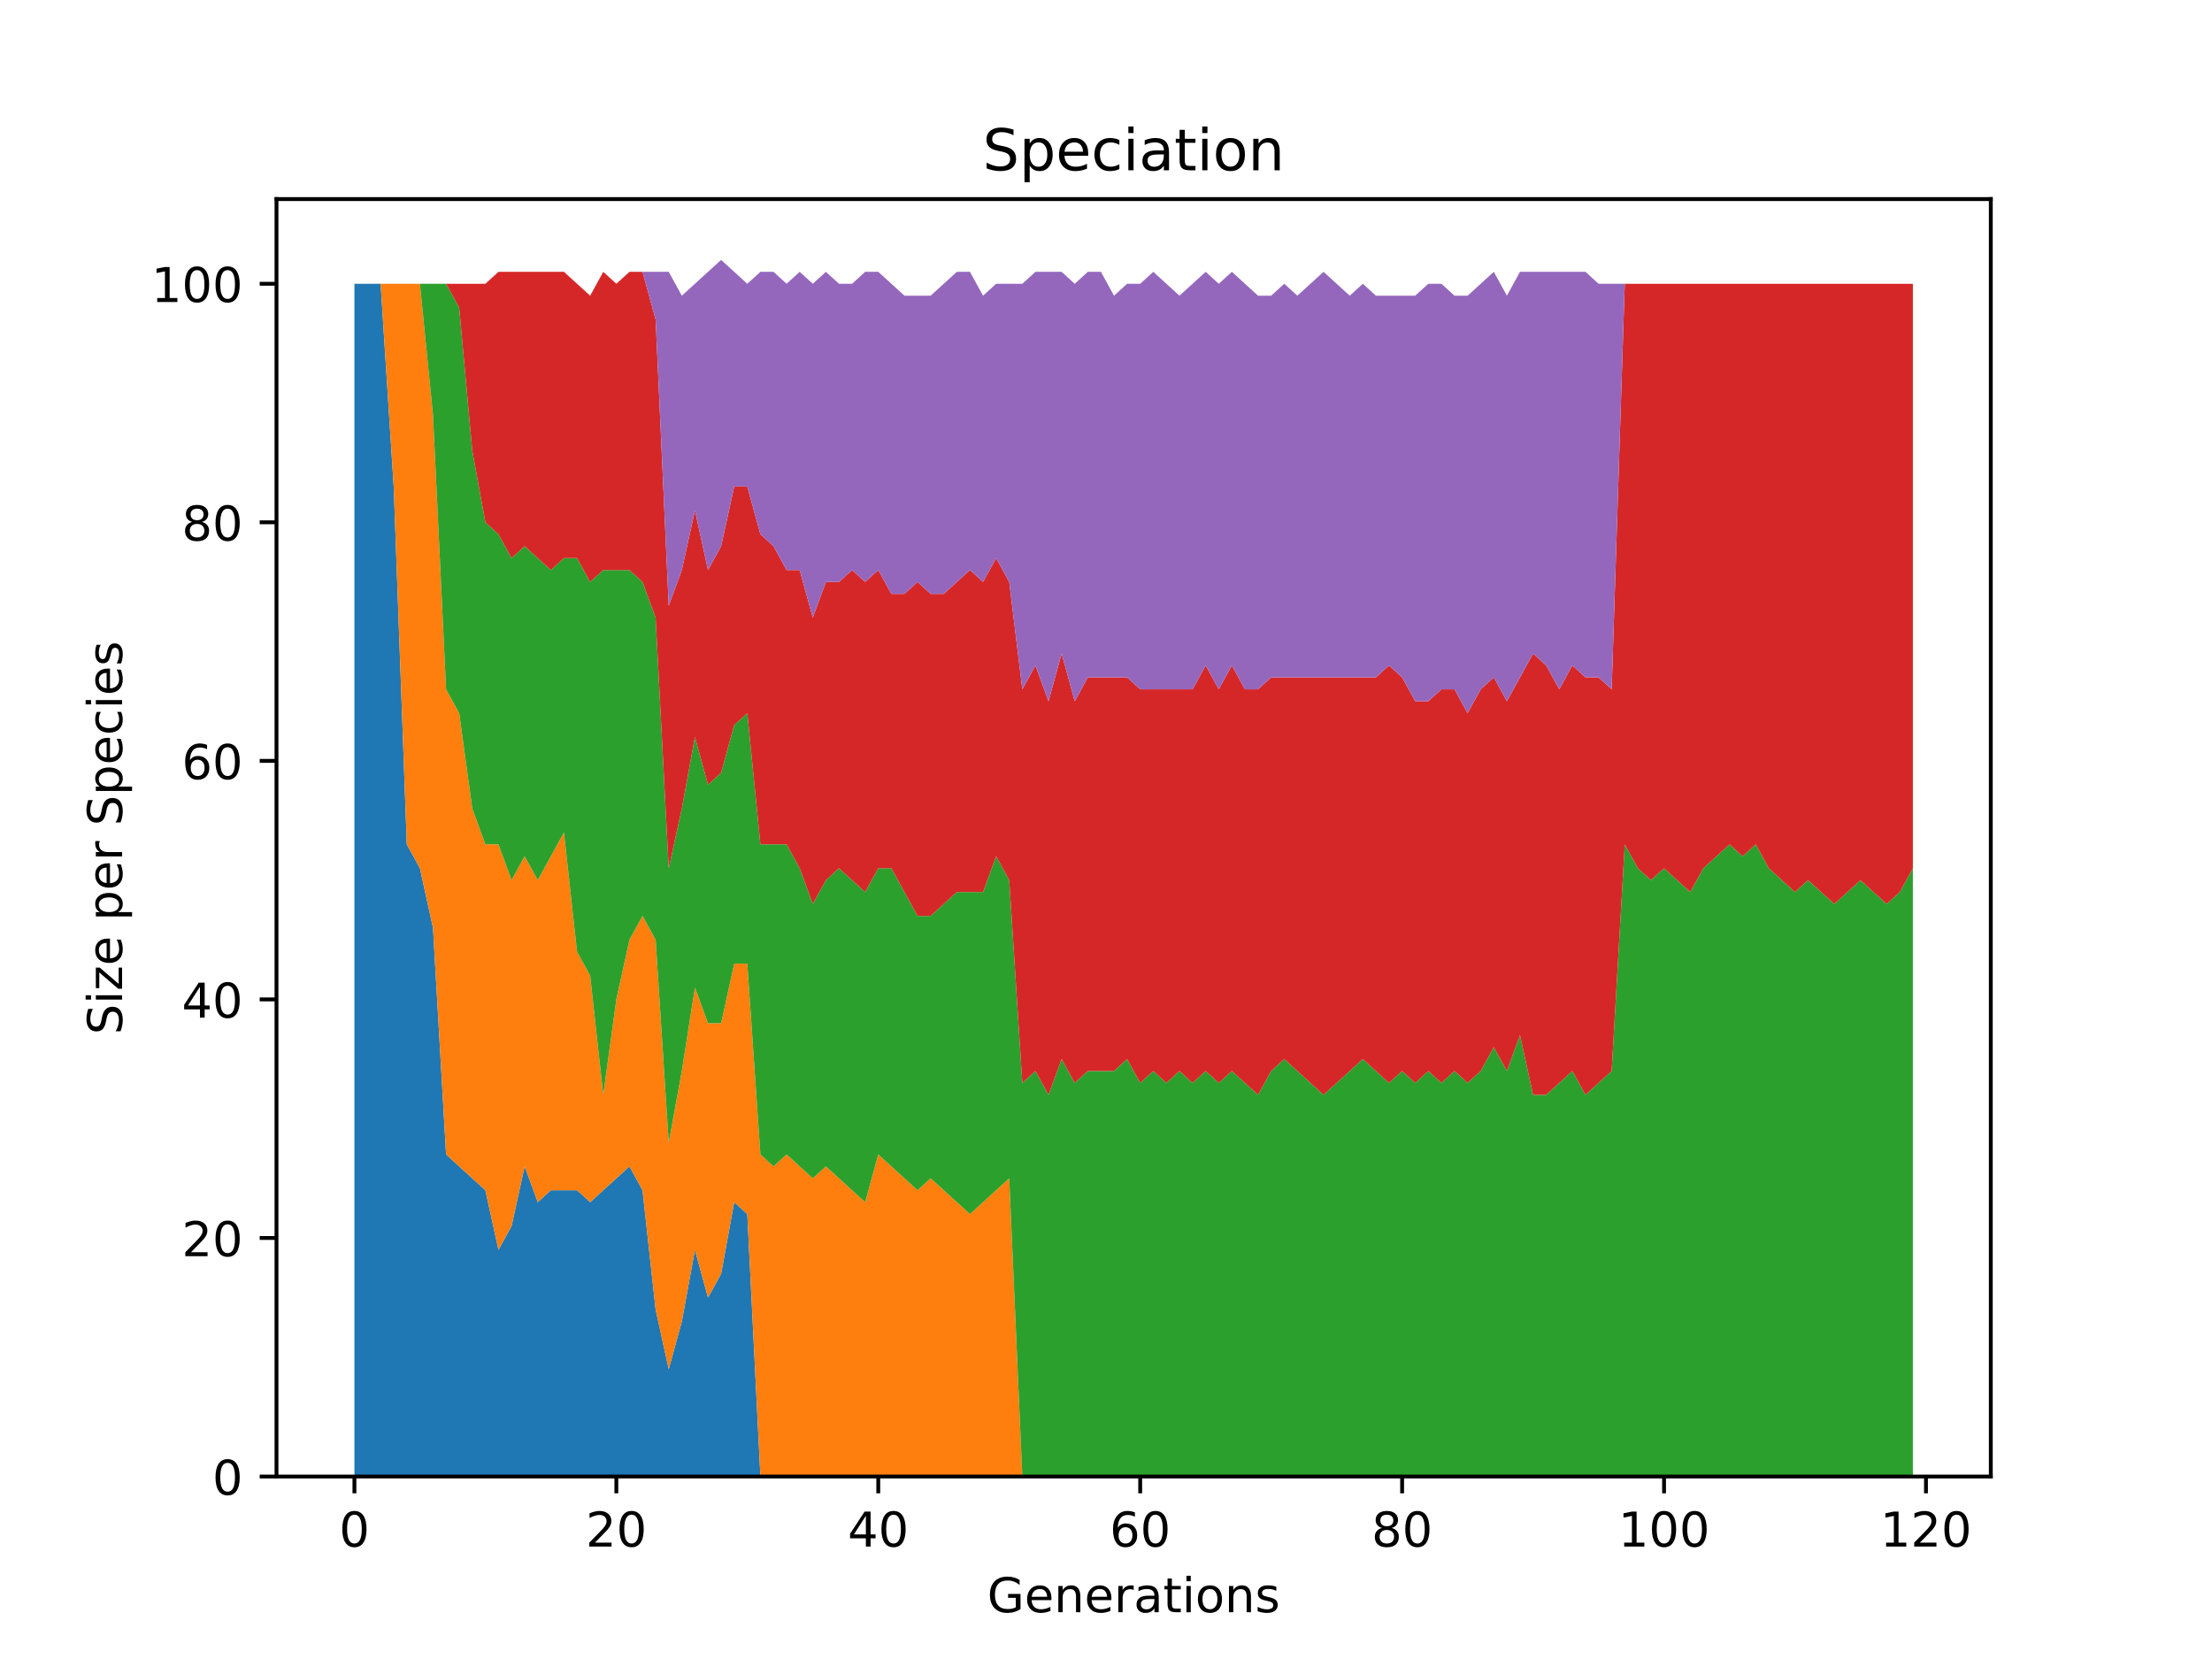 <?xml version="1.0" encoding="utf-8" standalone="no"?>
<!DOCTYPE svg PUBLIC "-//W3C//DTD SVG 1.1//EN"
  "http://www.w3.org/Graphics/SVG/1.1/DTD/svg11.dtd">
<!-- Created with matplotlib (https://matplotlib.org/) -->
<svg height="345.6pt" version="1.1" viewBox="0 0 460.8 345.6" width="460.8pt" xmlns="http://www.w3.org/2000/svg" xmlns:xlink="http://www.w3.org/1999/xlink">
 <defs>
  <style type="text/css">*{stroke-linecap:butt;stroke-linejoin:round;}</style>
 </defs>
 <g id="figure_1">
  <g id="patch_1">
   <path d="M 0 345.6 
L 460.8 345.6 
L 460.8 0 
L 0 0 
z
" style="fill:#ffffff;"/>
  </g>
  <g id="axes_1">
   <g id="patch_2">
    <path d="M 57.6 307.584 
L 414.72 307.584 
L 414.72 41.472 
L 57.6 41.472 
z
" style="fill:#ffffff;"/>
   </g>
   <g id="PolyCollection_1">
    <path clip-path="url(#p6257928954)" d="M 73.833 59.113 
L 73.833 307.584 
L 76.561 307.584 
L 79.289 307.584 
L 82.017 307.584 
L 84.745 307.584 
L 87.474 307.584 
L 90.202 307.584 
L 92.93 307.584 
L 95.658 307.584 
L 98.386 307.584 
L 101.115 307.584 
L 103.843 307.584 
L 106.571 307.584 
L 109.299 307.584 
L 112.027 307.584 
L 114.756 307.584 
L 117.484 307.584 
L 120.212 307.584 
L 122.94 307.584 
L 125.668 307.584 
L 128.397 307.584 
L 131.125 307.584 
L 133.853 307.584 
L 136.581 307.584 
L 139.309 307.584 
L 142.037 307.584 
L 144.766 307.584 
L 147.494 307.584 
L 150.222 307.584 
L 152.95 307.584 
L 155.678 307.584 
L 158.407 307.584 
L 161.135 307.584 
L 163.863 307.584 
L 166.591 307.584 
L 169.319 307.584 
L 172.048 307.584 
L 174.776 307.584 
L 177.504 307.584 
L 180.232 307.584 
L 182.96 307.584 
L 185.688 307.584 
L 188.417 307.584 
L 191.145 307.584 
L 193.873 307.584 
L 196.601 307.584 
L 199.329 307.584 
L 202.058 307.584 
L 204.786 307.584 
L 207.514 307.584 
L 210.242 307.584 
L 212.97 307.584 
L 215.699 307.584 
L 218.427 307.584 
L 221.155 307.584 
L 223.883 307.584 
L 226.611 307.584 
L 229.34 307.584 
L 232.068 307.584 
L 234.796 307.584 
L 237.524 307.584 
L 240.252 307.584 
L 242.98 307.584 
L 245.709 307.584 
L 248.437 307.584 
L 251.165 307.584 
L 253.893 307.584 
L 256.621 307.584 
L 259.35 307.584 
L 262.078 307.584 
L 264.806 307.584 
L 267.534 307.584 
L 270.262 307.584 
L 272.991 307.584 
L 275.719 307.584 
L 278.447 307.584 
L 281.175 307.584 
L 283.903 307.584 
L 286.632 307.584 
L 289.36 307.584 
L 292.088 307.584 
L 294.816 307.584 
L 297.544 307.584 
L 300.272 307.584 
L 303.001 307.584 
L 305.729 307.584 
L 308.457 307.584 
L 311.185 307.584 
L 313.913 307.584 
L 316.642 307.584 
L 319.37 307.584 
L 322.098 307.584 
L 324.826 307.584 
L 327.554 307.584 
L 330.283 307.584 
L 333.011 307.584 
L 335.739 307.584 
L 338.467 307.584 
L 341.195 307.584 
L 343.923 307.584 
L 346.652 307.584 
L 349.38 307.584 
L 352.108 307.584 
L 354.836 307.584 
L 357.564 307.584 
L 360.293 307.584 
L 363.021 307.584 
L 365.749 307.584 
L 368.477 307.584 
L 371.205 307.584 
L 373.934 307.584 
L 376.662 307.584 
L 379.39 307.584 
L 382.118 307.584 
L 384.846 307.584 
L 387.575 307.584 
L 390.303 307.584 
L 393.031 307.584 
L 395.759 307.584 
L 398.487 307.584 
L 398.487 307.584 
L 398.487 307.584 
L 395.759 307.584 
L 393.031 307.584 
L 390.303 307.584 
L 387.575 307.584 
L 384.846 307.584 
L 382.118 307.584 
L 379.39 307.584 
L 376.662 307.584 
L 373.934 307.584 
L 371.205 307.584 
L 368.477 307.584 
L 365.749 307.584 
L 363.021 307.584 
L 360.293 307.584 
L 357.564 307.584 
L 354.836 307.584 
L 352.108 307.584 
L 349.38 307.584 
L 346.652 307.584 
L 343.923 307.584 
L 341.195 307.584 
L 338.467 307.584 
L 335.739 307.584 
L 333.011 307.584 
L 330.283 307.584 
L 327.554 307.584 
L 324.826 307.584 
L 322.098 307.584 
L 319.37 307.584 
L 316.642 307.584 
L 313.913 307.584 
L 311.185 307.584 
L 308.457 307.584 
L 305.729 307.584 
L 303.001 307.584 
L 300.272 307.584 
L 297.544 307.584 
L 294.816 307.584 
L 292.088 307.584 
L 289.36 307.584 
L 286.632 307.584 
L 283.903 307.584 
L 281.175 307.584 
L 278.447 307.584 
L 275.719 307.584 
L 272.991 307.584 
L 270.262 307.584 
L 267.534 307.584 
L 264.806 307.584 
L 262.078 307.584 
L 259.35 307.584 
L 256.621 307.584 
L 253.893 307.584 
L 251.165 307.584 
L 248.437 307.584 
L 245.709 307.584 
L 242.98 307.584 
L 240.252 307.584 
L 237.524 307.584 
L 234.796 307.584 
L 232.068 307.584 
L 229.34 307.584 
L 226.611 307.584 
L 223.883 307.584 
L 221.155 307.584 
L 218.427 307.584 
L 215.699 307.584 
L 212.97 307.584 
L 210.242 307.584 
L 207.514 307.584 
L 204.786 307.584 
L 202.058 307.584 
L 199.329 307.584 
L 196.601 307.584 
L 193.873 307.584 
L 191.145 307.584 
L 188.417 307.584 
L 185.688 307.584 
L 182.96 307.584 
L 180.232 307.584 
L 177.504 307.584 
L 174.776 307.584 
L 172.048 307.584 
L 169.319 307.584 
L 166.591 307.584 
L 163.863 307.584 
L 161.135 307.584 
L 158.407 307.584 
L 155.678 252.92 
L 152.95 250.436 
L 150.222 265.344 
L 147.494 270.313 
L 144.766 260.375 
L 142.037 275.283 
L 139.309 285.222 
L 136.581 272.798 
L 133.853 247.951 
L 131.125 242.982 
L 128.397 245.466 
L 125.668 247.951 
L 122.94 250.436 
L 120.212 247.951 
L 117.484 247.951 
L 114.756 247.951 
L 112.027 250.436 
L 109.299 242.982 
L 106.571 255.405 
L 103.843 260.375 
L 101.115 247.951 
L 98.386 245.466 
L 95.658 242.982 
L 92.93 240.497 
L 90.202 193.288 
L 87.474 180.864 
L 84.745 175.895 
L 82.017 101.353 
L 79.289 59.113 
L 76.561 59.113 
L 73.833 59.113 
z
" style="fill:#1f77b4;"/>
   </g>
   <g id="PolyCollection_2">
    <path clip-path="url(#p6257928954)" d="M 73.833 59.113 
L 73.833 59.113 
L 76.561 59.113 
L 79.289 59.113 
L 82.017 101.353 
L 84.745 175.895 
L 87.474 180.864 
L 90.202 193.288 
L 92.93 240.497 
L 95.658 242.982 
L 98.386 245.466 
L 101.115 247.951 
L 103.843 260.375 
L 106.571 255.405 
L 109.299 242.982 
L 112.027 250.436 
L 114.756 247.951 
L 117.484 247.951 
L 120.212 247.951 
L 122.94 250.436 
L 125.668 247.951 
L 128.397 245.466 
L 131.125 242.982 
L 133.853 247.951 
L 136.581 272.798 
L 139.309 285.222 
L 142.037 275.283 
L 144.766 260.375 
L 147.494 270.313 
L 150.222 265.344 
L 152.95 250.436 
L 155.678 252.92 
L 158.407 307.584 
L 161.135 307.584 
L 163.863 307.584 
L 166.591 307.584 
L 169.319 307.584 
L 172.048 307.584 
L 174.776 307.584 
L 177.504 307.584 
L 180.232 307.584 
L 182.96 307.584 
L 185.688 307.584 
L 188.417 307.584 
L 191.145 307.584 
L 193.873 307.584 
L 196.601 307.584 
L 199.329 307.584 
L 202.058 307.584 
L 204.786 307.584 
L 207.514 307.584 
L 210.242 307.584 
L 212.97 307.584 
L 215.699 307.584 
L 218.427 307.584 
L 221.155 307.584 
L 223.883 307.584 
L 226.611 307.584 
L 229.34 307.584 
L 232.068 307.584 
L 234.796 307.584 
L 237.524 307.584 
L 240.252 307.584 
L 242.98 307.584 
L 245.709 307.584 
L 248.437 307.584 
L 251.165 307.584 
L 253.893 307.584 
L 256.621 307.584 
L 259.35 307.584 
L 262.078 307.584 
L 264.806 307.584 
L 267.534 307.584 
L 270.262 307.584 
L 272.991 307.584 
L 275.719 307.584 
L 278.447 307.584 
L 281.175 307.584 
L 283.903 307.584 
L 286.632 307.584 
L 289.36 307.584 
L 292.088 307.584 
L 294.816 307.584 
L 297.544 307.584 
L 300.272 307.584 
L 303.001 307.584 
L 305.729 307.584 
L 308.457 307.584 
L 311.185 307.584 
L 313.913 307.584 
L 316.642 307.584 
L 319.37 307.584 
L 322.098 307.584 
L 324.826 307.584 
L 327.554 307.584 
L 330.283 307.584 
L 333.011 307.584 
L 335.739 307.584 
L 338.467 307.584 
L 341.195 307.584 
L 343.923 307.584 
L 346.652 307.584 
L 349.38 307.584 
L 352.108 307.584 
L 354.836 307.584 
L 357.564 307.584 
L 360.293 307.584 
L 363.021 307.584 
L 365.749 307.584 
L 368.477 307.584 
L 371.205 307.584 
L 373.934 307.584 
L 376.662 307.584 
L 379.39 307.584 
L 382.118 307.584 
L 384.846 307.584 
L 387.575 307.584 
L 390.303 307.584 
L 393.031 307.584 
L 395.759 307.584 
L 398.487 307.584 
L 398.487 307.584 
L 398.487 307.584 
L 395.759 307.584 
L 393.031 307.584 
L 390.303 307.584 
L 387.575 307.584 
L 384.846 307.584 
L 382.118 307.584 
L 379.39 307.584 
L 376.662 307.584 
L 373.934 307.584 
L 371.205 307.584 
L 368.477 307.584 
L 365.749 307.584 
L 363.021 307.584 
L 360.293 307.584 
L 357.564 307.584 
L 354.836 307.584 
L 352.108 307.584 
L 349.38 307.584 
L 346.652 307.584 
L 343.923 307.584 
L 341.195 307.584 
L 338.467 307.584 
L 335.739 307.584 
L 333.011 307.584 
L 330.283 307.584 
L 327.554 307.584 
L 324.826 307.584 
L 322.098 307.584 
L 319.37 307.584 
L 316.642 307.584 
L 313.913 307.584 
L 311.185 307.584 
L 308.457 307.584 
L 305.729 307.584 
L 303.001 307.584 
L 300.272 307.584 
L 297.544 307.584 
L 294.816 307.584 
L 292.088 307.584 
L 289.36 307.584 
L 286.632 307.584 
L 283.903 307.584 
L 281.175 307.584 
L 278.447 307.584 
L 275.719 307.584 
L 272.991 307.584 
L 270.262 307.584 
L 267.534 307.584 
L 264.806 307.584 
L 262.078 307.584 
L 259.35 307.584 
L 256.621 307.584 
L 253.893 307.584 
L 251.165 307.584 
L 248.437 307.584 
L 245.709 307.584 
L 242.98 307.584 
L 240.252 307.584 
L 237.524 307.584 
L 234.796 307.584 
L 232.068 307.584 
L 229.34 307.584 
L 226.611 307.584 
L 223.883 307.584 
L 221.155 307.584 
L 218.427 307.584 
L 215.699 307.584 
L 212.97 307.584 
L 210.242 245.466 
L 207.514 247.951 
L 204.786 250.436 
L 202.058 252.92 
L 199.329 250.436 
L 196.601 247.951 
L 193.873 245.466 
L 191.145 247.951 
L 188.417 245.466 
L 185.688 242.982 
L 182.96 240.497 
L 180.232 250.436 
L 177.504 247.951 
L 174.776 245.466 
L 172.048 242.982 
L 169.319 245.466 
L 166.591 242.982 
L 163.863 240.497 
L 161.135 242.982 
L 158.407 240.497 
L 155.678 200.742 
L 152.95 200.742 
L 150.222 213.165 
L 147.494 213.165 
L 144.766 205.711 
L 142.037 223.104 
L 139.309 238.012 
L 136.581 195.772 
L 133.853 190.803 
L 131.125 195.772 
L 128.397 208.196 
L 125.668 228.073 
L 122.94 203.226 
L 120.212 198.257 
L 117.484 173.41 
L 114.756 178.379 
L 112.027 183.349 
L 109.299 178.379 
L 106.571 183.349 
L 103.843 175.895 
L 101.115 175.895 
L 98.386 168.44 
L 95.658 148.563 
L 92.93 143.593 
L 90.202 86.445 
L 87.474 59.113 
L 84.745 59.113 
L 82.017 59.113 
L 79.289 59.113 
L 76.561 59.113 
L 73.833 59.113 
z
" style="fill:#ff7f0e;"/>
   </g>
   <g id="PolyCollection_3">
    <path clip-path="url(#p6257928954)" d="M 73.833 59.113 
L 73.833 59.113 
L 76.561 59.113 
L 79.289 59.113 
L 82.017 59.113 
L 84.745 59.113 
L 87.474 59.113 
L 90.202 86.445 
L 92.93 143.593 
L 95.658 148.563 
L 98.386 168.44 
L 101.115 175.895 
L 103.843 175.895 
L 106.571 183.349 
L 109.299 178.379 
L 112.027 183.349 
L 114.756 178.379 
L 117.484 173.41 
L 120.212 198.257 
L 122.94 203.226 
L 125.668 228.073 
L 128.397 208.196 
L 131.125 195.772 
L 133.853 190.803 
L 136.581 195.772 
L 139.309 238.012 
L 142.037 223.104 
L 144.766 205.711 
L 147.494 213.165 
L 150.222 213.165 
L 152.95 200.742 
L 155.678 200.742 
L 158.407 240.497 
L 161.135 242.982 
L 163.863 240.497 
L 166.591 242.982 
L 169.319 245.466 
L 172.048 242.982 
L 174.776 245.466 
L 177.504 247.951 
L 180.232 250.436 
L 182.96 240.497 
L 185.688 242.982 
L 188.417 245.466 
L 191.145 247.951 
L 193.873 245.466 
L 196.601 247.951 
L 199.329 250.436 
L 202.058 252.92 
L 204.786 250.436 
L 207.514 247.951 
L 210.242 245.466 
L 212.97 307.584 
L 215.699 307.584 
L 218.427 307.584 
L 221.155 307.584 
L 223.883 307.584 
L 226.611 307.584 
L 229.34 307.584 
L 232.068 307.584 
L 234.796 307.584 
L 237.524 307.584 
L 240.252 307.584 
L 242.98 307.584 
L 245.709 307.584 
L 248.437 307.584 
L 251.165 307.584 
L 253.893 307.584 
L 256.621 307.584 
L 259.35 307.584 
L 262.078 307.584 
L 264.806 307.584 
L 267.534 307.584 
L 270.262 307.584 
L 272.991 307.584 
L 275.719 307.584 
L 278.447 307.584 
L 281.175 307.584 
L 283.903 307.584 
L 286.632 307.584 
L 289.36 307.584 
L 292.088 307.584 
L 294.816 307.584 
L 297.544 307.584 
L 300.272 307.584 
L 303.001 307.584 
L 305.729 307.584 
L 308.457 307.584 
L 311.185 307.584 
L 313.913 307.584 
L 316.642 307.584 
L 319.37 307.584 
L 322.098 307.584 
L 324.826 307.584 
L 327.554 307.584 
L 330.283 307.584 
L 333.011 307.584 
L 335.739 307.584 
L 338.467 307.584 
L 341.195 307.584 
L 343.923 307.584 
L 346.652 307.584 
L 349.38 307.584 
L 352.108 307.584 
L 354.836 307.584 
L 357.564 307.584 
L 360.293 307.584 
L 363.021 307.584 
L 365.749 307.584 
L 368.477 307.584 
L 371.205 307.584 
L 373.934 307.584 
L 376.662 307.584 
L 379.39 307.584 
L 382.118 307.584 
L 384.846 307.584 
L 387.575 307.584 
L 390.303 307.584 
L 393.031 307.584 
L 395.759 307.584 
L 398.487 307.584 
L 398.487 180.864 
L 398.487 180.864 
L 395.759 185.833 
L 393.031 188.318 
L 390.303 185.833 
L 387.575 183.349 
L 384.846 185.833 
L 382.118 188.318 
L 379.39 185.833 
L 376.662 183.349 
L 373.934 185.833 
L 371.205 183.349 
L 368.477 180.864 
L 365.749 175.895 
L 363.021 178.379 
L 360.293 175.895 
L 357.564 178.379 
L 354.836 180.864 
L 352.108 185.833 
L 349.38 183.349 
L 346.652 180.864 
L 343.923 183.349 
L 341.195 180.864 
L 338.467 175.895 
L 335.739 223.104 
L 333.011 225.589 
L 330.283 228.073 
L 327.554 223.104 
L 324.826 225.589 
L 322.098 228.073 
L 319.37 228.073 
L 316.642 215.65 
L 313.913 223.104 
L 311.185 218.135 
L 308.457 223.104 
L 305.729 225.589 
L 303.001 223.104 
L 300.272 225.589 
L 297.544 223.104 
L 294.816 225.589 
L 292.088 223.104 
L 289.36 225.589 
L 286.632 223.104 
L 283.903 220.619 
L 281.175 223.104 
L 278.447 225.589 
L 275.719 228.073 
L 272.991 225.589 
L 270.262 223.104 
L 267.534 220.619 
L 264.806 223.104 
L 262.078 228.073 
L 259.35 225.589 
L 256.621 223.104 
L 253.893 225.589 
L 251.165 223.104 
L 248.437 225.589 
L 245.709 223.104 
L 242.98 225.589 
L 240.252 223.104 
L 237.524 225.589 
L 234.796 220.619 
L 232.068 223.104 
L 229.34 223.104 
L 226.611 223.104 
L 223.883 225.589 
L 221.155 220.619 
L 218.427 228.073 
L 215.699 223.104 
L 212.97 225.589 
L 210.242 183.349 
L 207.514 178.379 
L 204.786 185.833 
L 202.058 185.833 
L 199.329 185.833 
L 196.601 188.318 
L 193.873 190.803 
L 191.145 190.803 
L 188.417 185.833 
L 185.688 180.864 
L 182.96 180.864 
L 180.232 185.833 
L 177.504 183.349 
L 174.776 180.864 
L 172.048 183.349 
L 169.319 188.318 
L 166.591 180.864 
L 163.863 175.895 
L 161.135 175.895 
L 158.407 175.895 
L 155.678 148.563 
L 152.95 151.048 
L 150.222 160.986 
L 147.494 163.471 
L 144.766 153.532 
L 142.037 168.44 
L 139.309 180.864 
L 136.581 128.685 
L 133.853 121.231 
L 131.125 118.746 
L 128.397 118.746 
L 125.668 118.746 
L 122.94 121.231 
L 120.212 116.262 
L 117.484 116.262 
L 114.756 118.746 
L 112.027 116.262 
L 109.299 113.777 
L 106.571 116.262 
L 103.843 111.292 
L 101.115 108.808 
L 98.386 93.899 
L 95.658 64.083 
L 92.93 59.113 
L 90.202 59.113 
L 87.474 59.113 
L 84.745 59.113 
L 82.017 59.113 
L 79.289 59.113 
L 76.561 59.113 
L 73.833 59.113 
z
" style="fill:#2ca02c;"/>
   </g>
   <g id="PolyCollection_4">
    <path clip-path="url(#p6257928954)" d="M 73.833 59.113 
L 73.833 59.113 
L 76.561 59.113 
L 79.289 59.113 
L 82.017 59.113 
L 84.745 59.113 
L 87.474 59.113 
L 90.202 59.113 
L 92.93 59.113 
L 95.658 64.083 
L 98.386 93.899 
L 101.115 108.808 
L 103.843 111.292 
L 106.571 116.262 
L 109.299 113.777 
L 112.027 116.262 
L 114.756 118.746 
L 117.484 116.262 
L 120.212 116.262 
L 122.94 121.231 
L 125.668 118.746 
L 128.397 118.746 
L 131.125 118.746 
L 133.853 121.231 
L 136.581 128.685 
L 139.309 180.864 
L 142.037 168.44 
L 144.766 153.532 
L 147.494 163.471 
L 150.222 160.986 
L 152.95 151.048 
L 155.678 148.563 
L 158.407 175.895 
L 161.135 175.895 
L 163.863 175.895 
L 166.591 180.864 
L 169.319 188.318 
L 172.048 183.349 
L 174.776 180.864 
L 177.504 183.349 
L 180.232 185.833 
L 182.96 180.864 
L 185.688 180.864 
L 188.417 185.833 
L 191.145 190.803 
L 193.873 190.803 
L 196.601 188.318 
L 199.329 185.833 
L 202.058 185.833 
L 204.786 185.833 
L 207.514 178.379 
L 210.242 183.349 
L 212.97 225.589 
L 215.699 223.104 
L 218.427 228.073 
L 221.155 220.619 
L 223.883 225.589 
L 226.611 223.104 
L 229.34 223.104 
L 232.068 223.104 
L 234.796 220.619 
L 237.524 225.589 
L 240.252 223.104 
L 242.98 225.589 
L 245.709 223.104 
L 248.437 225.589 
L 251.165 223.104 
L 253.893 225.589 
L 256.621 223.104 
L 259.35 225.589 
L 262.078 228.073 
L 264.806 223.104 
L 267.534 220.619 
L 270.262 223.104 
L 272.991 225.589 
L 275.719 228.073 
L 278.447 225.589 
L 281.175 223.104 
L 283.903 220.619 
L 286.632 223.104 
L 289.36 225.589 
L 292.088 223.104 
L 294.816 225.589 
L 297.544 223.104 
L 300.272 225.589 
L 303.001 223.104 
L 305.729 225.589 
L 308.457 223.104 
L 311.185 218.135 
L 313.913 223.104 
L 316.642 215.65 
L 319.37 228.073 
L 322.098 228.073 
L 324.826 225.589 
L 327.554 223.104 
L 330.283 228.073 
L 333.011 225.589 
L 335.739 223.104 
L 338.467 175.895 
L 341.195 180.864 
L 343.923 183.349 
L 346.652 180.864 
L 349.38 183.349 
L 352.108 185.833 
L 354.836 180.864 
L 357.564 178.379 
L 360.293 175.895 
L 363.021 178.379 
L 365.749 175.895 
L 368.477 180.864 
L 371.205 183.349 
L 373.934 185.833 
L 376.662 183.349 
L 379.39 185.833 
L 382.118 188.318 
L 384.846 185.833 
L 387.575 183.349 
L 390.303 185.833 
L 393.031 188.318 
L 395.759 185.833 
L 398.487 180.864 
L 398.487 59.113 
L 398.487 59.113 
L 395.759 59.113 
L 393.031 59.113 
L 390.303 59.113 
L 387.575 59.113 
L 384.846 59.113 
L 382.118 59.113 
L 379.39 59.113 
L 376.662 59.113 
L 373.934 59.113 
L 371.205 59.113 
L 368.477 59.113 
L 365.749 59.113 
L 363.021 59.113 
L 360.293 59.113 
L 357.564 59.113 
L 354.836 59.113 
L 352.108 59.113 
L 349.38 59.113 
L 346.652 59.113 
L 343.923 59.113 
L 341.195 59.113 
L 338.467 59.113 
L 335.739 143.593 
L 333.011 141.109 
L 330.283 141.109 
L 327.554 138.624 
L 324.826 143.593 
L 322.098 138.624 
L 319.37 136.139 
L 316.642 141.109 
L 313.913 146.078 
L 311.185 141.109 
L 308.457 143.593 
L 305.729 148.563 
L 303.001 143.593 
L 300.272 143.593 
L 297.544 146.078 
L 294.816 146.078 
L 292.088 141.109 
L 289.36 138.624 
L 286.632 141.109 
L 283.903 141.109 
L 281.175 141.109 
L 278.447 141.109 
L 275.719 141.109 
L 272.991 141.109 
L 270.262 141.109 
L 267.534 141.109 
L 264.806 141.109 
L 262.078 143.593 
L 259.35 143.593 
L 256.621 138.624 
L 253.893 143.593 
L 251.165 138.624 
L 248.437 143.593 
L 245.709 143.593 
L 242.98 143.593 
L 240.252 143.593 
L 237.524 143.593 
L 234.796 141.109 
L 232.068 141.109 
L 229.34 141.109 
L 226.611 141.109 
L 223.883 146.078 
L 221.155 136.139 
L 218.427 146.078 
L 215.699 138.624 
L 212.97 143.593 
L 210.242 121.231 
L 207.514 116.262 
L 204.786 121.231 
L 202.058 118.746 
L 199.329 121.231 
L 196.601 123.716 
L 193.873 123.716 
L 191.145 121.231 
L 188.417 123.716 
L 185.688 123.716 
L 182.96 118.746 
L 180.232 121.231 
L 177.504 118.746 
L 174.776 121.231 
L 172.048 121.231 
L 169.319 128.685 
L 166.591 118.746 
L 163.863 118.746 
L 161.135 113.777 
L 158.407 111.292 
L 155.678 101.353 
L 152.95 101.353 
L 150.222 113.777 
L 147.494 118.746 
L 144.766 106.323 
L 142.037 118.746 
L 139.309 126.2 
L 136.581 66.568 
L 133.853 56.629 
L 131.125 56.629 
L 128.397 59.113 
L 125.668 56.629 
L 122.94 61.598 
L 120.212 59.113 
L 117.484 56.629 
L 114.756 56.629 
L 112.027 56.629 
L 109.299 56.629 
L 106.571 56.629 
L 103.843 56.629 
L 101.115 59.113 
L 98.386 59.113 
L 95.658 59.113 
L 92.93 59.113 
L 90.202 59.113 
L 87.474 59.113 
L 84.745 59.113 
L 82.017 59.113 
L 79.289 59.113 
L 76.561 59.113 
L 73.833 59.113 
z
" style="fill:#d62728;"/>
   </g>
   <g id="PolyCollection_5">
    <path clip-path="url(#p6257928954)" d="M 73.833 59.113 
L 73.833 59.113 
L 76.561 59.113 
L 79.289 59.113 
L 82.017 59.113 
L 84.745 59.113 
L 87.474 59.113 
L 90.202 59.113 
L 92.93 59.113 
L 95.658 59.113 
L 98.386 59.113 
L 101.115 59.113 
L 103.843 56.629 
L 106.571 56.629 
L 109.299 56.629 
L 112.027 56.629 
L 114.756 56.629 
L 117.484 56.629 
L 120.212 59.113 
L 122.94 61.598 
L 125.668 56.629 
L 128.397 59.113 
L 131.125 56.629 
L 133.853 56.629 
L 136.581 66.568 
L 139.309 126.2 
L 142.037 118.746 
L 144.766 106.323 
L 147.494 118.746 
L 150.222 113.777 
L 152.95 101.353 
L 155.678 101.353 
L 158.407 111.292 
L 161.135 113.777 
L 163.863 118.746 
L 166.591 118.746 
L 169.319 128.685 
L 172.048 121.231 
L 174.776 121.231 
L 177.504 118.746 
L 180.232 121.231 
L 182.96 118.746 
L 185.688 123.716 
L 188.417 123.716 
L 191.145 121.231 
L 193.873 123.716 
L 196.601 123.716 
L 199.329 121.231 
L 202.058 118.746 
L 204.786 121.231 
L 207.514 116.262 
L 210.242 121.231 
L 212.97 143.593 
L 215.699 138.624 
L 218.427 146.078 
L 221.155 136.139 
L 223.883 146.078 
L 226.611 141.109 
L 229.34 141.109 
L 232.068 141.109 
L 234.796 141.109 
L 237.524 143.593 
L 240.252 143.593 
L 242.98 143.593 
L 245.709 143.593 
L 248.437 143.593 
L 251.165 138.624 
L 253.893 143.593 
L 256.621 138.624 
L 259.35 143.593 
L 262.078 143.593 
L 264.806 141.109 
L 267.534 141.109 
L 270.262 141.109 
L 272.991 141.109 
L 275.719 141.109 
L 278.447 141.109 
L 281.175 141.109 
L 283.903 141.109 
L 286.632 141.109 
L 289.36 138.624 
L 292.088 141.109 
L 294.816 146.078 
L 297.544 146.078 
L 300.272 143.593 
L 303.001 143.593 
L 305.729 148.563 
L 308.457 143.593 
L 311.185 141.109 
L 313.913 146.078 
L 316.642 141.109 
L 319.37 136.139 
L 322.098 138.624 
L 324.826 143.593 
L 327.554 138.624 
L 330.283 141.109 
L 333.011 141.109 
L 335.739 143.593 
L 338.467 59.113 
L 341.195 59.113 
L 343.923 59.113 
L 346.652 59.113 
L 349.38 59.113 
L 352.108 59.113 
L 354.836 59.113 
L 357.564 59.113 
L 360.293 59.113 
L 363.021 59.113 
L 365.749 59.113 
L 368.477 59.113 
L 371.205 59.113 
L 373.934 59.113 
L 376.662 59.113 
L 379.39 59.113 
L 382.118 59.113 
L 384.846 59.113 
L 387.575 59.113 
L 390.303 59.113 
L 393.031 59.113 
L 395.759 59.113 
L 398.487 59.113 
L 398.487 59.113 
L 398.487 59.113 
L 395.759 59.113 
L 393.031 59.113 
L 390.303 59.113 
L 387.575 59.113 
L 384.846 59.113 
L 382.118 59.113 
L 379.39 59.113 
L 376.662 59.113 
L 373.934 59.113 
L 371.205 59.113 
L 368.477 59.113 
L 365.749 59.113 
L 363.021 59.113 
L 360.293 59.113 
L 357.564 59.113 
L 354.836 59.113 
L 352.108 59.113 
L 349.38 59.113 
L 346.652 59.113 
L 343.923 59.113 
L 341.195 59.113 
L 338.467 59.113 
L 335.739 59.113 
L 333.011 59.113 
L 330.283 56.629 
L 327.554 56.629 
L 324.826 56.629 
L 322.098 56.629 
L 319.37 56.629 
L 316.642 56.629 
L 313.913 61.598 
L 311.185 56.629 
L 308.457 59.113 
L 305.729 61.598 
L 303.001 61.598 
L 300.272 59.113 
L 297.544 59.113 
L 294.816 61.598 
L 292.088 61.598 
L 289.36 61.598 
L 286.632 61.598 
L 283.903 59.113 
L 281.175 61.598 
L 278.447 59.113 
L 275.719 56.629 
L 272.991 59.113 
L 270.262 61.598 
L 267.534 59.113 
L 264.806 61.598 
L 262.078 61.598 
L 259.35 59.113 
L 256.621 56.629 
L 253.893 59.113 
L 251.165 56.629 
L 248.437 59.113 
L 245.709 61.598 
L 242.98 59.113 
L 240.252 56.629 
L 237.524 59.113 
L 234.796 59.113 
L 232.068 61.598 
L 229.34 56.629 
L 226.611 56.629 
L 223.883 59.113 
L 221.155 56.629 
L 218.427 56.629 
L 215.699 56.629 
L 212.97 59.113 
L 210.242 59.113 
L 207.514 59.113 
L 204.786 61.598 
L 202.058 56.629 
L 199.329 56.629 
L 196.601 59.113 
L 193.873 61.598 
L 191.145 61.598 
L 188.417 61.598 
L 185.688 59.113 
L 182.96 56.629 
L 180.232 56.629 
L 177.504 59.113 
L 174.776 59.113 
L 172.048 56.629 
L 169.319 59.113 
L 166.591 56.629 
L 163.863 59.113 
L 161.135 56.629 
L 158.407 56.629 
L 155.678 59.113 
L 152.95 56.629 
L 150.222 54.144 
L 147.494 56.629 
L 144.766 59.113 
L 142.037 61.598 
L 139.309 56.629 
L 136.581 56.629 
L 133.853 56.629 
L 131.125 56.629 
L 128.397 59.113 
L 125.668 56.629 
L 122.94 61.598 
L 120.212 59.113 
L 117.484 56.629 
L 114.756 56.629 
L 112.027 56.629 
L 109.299 56.629 
L 106.571 56.629 
L 103.843 56.629 
L 101.115 59.113 
L 98.386 59.113 
L 95.658 59.113 
L 92.93 59.113 
L 90.202 59.113 
L 87.474 59.113 
L 84.745 59.113 
L 82.017 59.113 
L 79.289 59.113 
L 76.561 59.113 
L 73.833 59.113 
z
" style="fill:#9467bd;"/>
   </g>
   <g id="matplotlib.axis_1">
    <g id="xtick_1">
     <g id="line2d_1">
      <defs>
       <path d="M 0 0 
L 0 3.5 
" id="maf5a321601" style="stroke:#000000;stroke-width:0.8;"/>
      </defs>
      <g>
       <use style="stroke:#000000;stroke-width:0.8;" x="73.833" xlink:href="#maf5a321601" y="307.584"/>
      </g>
     </g>
     <g id="text_1">
      <!-- 0 -->
      <g transform="translate(70.651 322.182)scale(0.1 -0.1)">
       <defs>
        <path d="M 31.781 66.406 
Q 24.172 66.406 20.328 58.906 
Q 16.5 51.422 16.5 36.375 
Q 16.5 21.391 20.328 13.891 
Q 24.172 6.391 31.781 6.391 
Q 39.453 6.391 43.281 13.891 
Q 47.125 21.391 47.125 36.375 
Q 47.125 51.422 43.281 58.906 
Q 39.453 66.406 31.781 66.406 
z
M 31.781 74.219 
Q 44.047 74.219 50.516 64.516 
Q 56.984 54.828 56.984 36.375 
Q 56.984 17.969 50.516 8.266 
Q 44.047 -1.422 31.781 -1.422 
Q 19.531 -1.422 13.062 8.266 
Q 6.594 17.969 6.594 36.375 
Q 6.594 54.828 13.062 64.516 
Q 19.531 74.219 31.781 74.219 
z
" id="DejaVuSans-48"/>
       </defs>
       <use xlink:href="#DejaVuSans-48"/>
      </g>
     </g>
    </g>
    <g id="xtick_2">
     <g id="line2d_2">
      <g>
       <use style="stroke:#000000;stroke-width:0.8;" x="128.397" xlink:href="#maf5a321601" y="307.584"/>
      </g>
     </g>
     <g id="text_2">
      <!-- 20 -->
      <g transform="translate(122.034 322.182)scale(0.1 -0.1)">
       <defs>
        <path d="M 19.188 8.297 
L 53.609 8.297 
L 53.609 0 
L 7.328 0 
L 7.328 8.297 
Q 12.938 14.109 22.625 23.891 
Q 32.328 33.688 34.812 36.531 
Q 39.547 41.844 41.422 45.531 
Q 43.312 49.219 43.312 52.781 
Q 43.312 58.594 39.234 62.25 
Q 35.156 65.922 28.609 65.922 
Q 23.969 65.922 18.812 64.312 
Q 13.672 62.703 7.812 59.422 
L 7.812 69.391 
Q 13.766 71.781 18.938 73 
Q 24.125 74.219 28.422 74.219 
Q 39.75 74.219 46.484 68.547 
Q 53.219 62.891 53.219 53.422 
Q 53.219 48.922 51.531 44.891 
Q 49.859 40.875 45.406 35.406 
Q 44.188 33.984 37.641 27.219 
Q 31.109 20.453 19.188 8.297 
z
" id="DejaVuSans-50"/>
       </defs>
       <use xlink:href="#DejaVuSans-50"/>
       <use x="63.623" xlink:href="#DejaVuSans-48"/>
      </g>
     </g>
    </g>
    <g id="xtick_3">
     <g id="line2d_3">
      <g>
       <use style="stroke:#000000;stroke-width:0.8;" x="182.96" xlink:href="#maf5a321601" y="307.584"/>
      </g>
     </g>
     <g id="text_3">
      <!-- 40 -->
      <g transform="translate(176.598 322.182)scale(0.1 -0.1)">
       <defs>
        <path d="M 37.797 64.312 
L 12.891 25.391 
L 37.797 25.391 
z
M 35.203 72.906 
L 47.609 72.906 
L 47.609 25.391 
L 58.016 25.391 
L 58.016 17.188 
L 47.609 17.188 
L 47.609 0 
L 37.797 0 
L 37.797 17.188 
L 4.891 17.188 
L 4.891 26.703 
z
" id="DejaVuSans-52"/>
       </defs>
       <use xlink:href="#DejaVuSans-52"/>
       <use x="63.623" xlink:href="#DejaVuSans-48"/>
      </g>
     </g>
    </g>
    <g id="xtick_4">
     <g id="line2d_4">
      <g>
       <use style="stroke:#000000;stroke-width:0.8;" x="237.524" xlink:href="#maf5a321601" y="307.584"/>
      </g>
     </g>
     <g id="text_4">
      <!-- 60 -->
      <g transform="translate(231.162 322.182)scale(0.1 -0.1)">
       <defs>
        <path d="M 33.016 40.375 
Q 26.375 40.375 22.484 35.828 
Q 18.609 31.297 18.609 23.391 
Q 18.609 15.531 22.484 10.953 
Q 26.375 6.391 33.016 6.391 
Q 39.656 6.391 43.531 10.953 
Q 47.406 15.531 47.406 23.391 
Q 47.406 31.297 43.531 35.828 
Q 39.656 40.375 33.016 40.375 
z
M 52.594 71.297 
L 52.594 62.312 
Q 48.875 64.062 45.094 64.984 
Q 41.312 65.922 37.594 65.922 
Q 27.828 65.922 22.672 59.328 
Q 17.531 52.734 16.797 39.406 
Q 19.672 43.656 24.016 45.922 
Q 28.375 48.188 33.594 48.188 
Q 44.578 48.188 50.953 41.516 
Q 57.328 34.859 57.328 23.391 
Q 57.328 12.156 50.688 5.359 
Q 44.047 -1.422 33.016 -1.422 
Q 20.359 -1.422 13.672 8.266 
Q 6.984 17.969 6.984 36.375 
Q 6.984 53.656 15.188 63.938 
Q 23.391 74.219 37.203 74.219 
Q 40.922 74.219 44.703 73.484 
Q 48.484 72.75 52.594 71.297 
z
" id="DejaVuSans-54"/>
       </defs>
       <use xlink:href="#DejaVuSans-54"/>
       <use x="63.623" xlink:href="#DejaVuSans-48"/>
      </g>
     </g>
    </g>
    <g id="xtick_5">
     <g id="line2d_5">
      <g>
       <use style="stroke:#000000;stroke-width:0.8;" x="292.088" xlink:href="#maf5a321601" y="307.584"/>
      </g>
     </g>
     <g id="text_5">
      <!-- 80 -->
      <g transform="translate(285.725 322.182)scale(0.1 -0.1)">
       <defs>
        <path d="M 31.781 34.625 
Q 24.75 34.625 20.719 30.859 
Q 16.703 27.094 16.703 20.516 
Q 16.703 13.922 20.719 10.156 
Q 24.75 6.391 31.781 6.391 
Q 38.812 6.391 42.859 10.172 
Q 46.922 13.969 46.922 20.516 
Q 46.922 27.094 42.891 30.859 
Q 38.875 34.625 31.781 34.625 
z
M 21.922 38.812 
Q 15.578 40.375 12.031 44.719 
Q 8.5 49.078 8.5 55.328 
Q 8.5 64.062 14.719 69.141 
Q 20.953 74.219 31.781 74.219 
Q 42.672 74.219 48.875 69.141 
Q 55.078 64.062 55.078 55.328 
Q 55.078 49.078 51.531 44.719 
Q 48 40.375 41.703 38.812 
Q 48.828 37.156 52.797 32.312 
Q 56.781 27.484 56.781 20.516 
Q 56.781 9.906 50.312 4.234 
Q 43.844 -1.422 31.781 -1.422 
Q 19.734 -1.422 13.25 4.234 
Q 6.781 9.906 6.781 20.516 
Q 6.781 27.484 10.781 32.312 
Q 14.797 37.156 21.922 38.812 
z
M 18.312 54.391 
Q 18.312 48.734 21.844 45.562 
Q 25.391 42.391 31.781 42.391 
Q 38.141 42.391 41.719 45.562 
Q 45.312 48.734 45.312 54.391 
Q 45.312 60.062 41.719 63.234 
Q 38.141 66.406 31.781 66.406 
Q 25.391 66.406 21.844 63.234 
Q 18.312 60.062 18.312 54.391 
z
" id="DejaVuSans-56"/>
       </defs>
       <use xlink:href="#DejaVuSans-56"/>
       <use x="63.623" xlink:href="#DejaVuSans-48"/>
      </g>
     </g>
    </g>
    <g id="xtick_6">
     <g id="line2d_6">
      <g>
       <use style="stroke:#000000;stroke-width:0.8;" x="346.652" xlink:href="#maf5a321601" y="307.584"/>
      </g>
     </g>
     <g id="text_6">
      <!-- 100 -->
      <g transform="translate(337.108 322.182)scale(0.1 -0.1)">
       <defs>
        <path d="M 12.406 8.297 
L 28.516 8.297 
L 28.516 63.922 
L 10.984 60.406 
L 10.984 69.391 
L 28.422 72.906 
L 38.281 72.906 
L 38.281 8.297 
L 54.391 8.297 
L 54.391 0 
L 12.406 0 
z
" id="DejaVuSans-49"/>
       </defs>
       <use xlink:href="#DejaVuSans-49"/>
       <use x="63.623" xlink:href="#DejaVuSans-48"/>
       <use x="127.246" xlink:href="#DejaVuSans-48"/>
      </g>
     </g>
    </g>
    <g id="xtick_7">
     <g id="line2d_7">
      <g>
       <use style="stroke:#000000;stroke-width:0.8;" x="401.215" xlink:href="#maf5a321601" y="307.584"/>
      </g>
     </g>
     <g id="text_7">
      <!-- 120 -->
      <g transform="translate(391.672 322.182)scale(0.1 -0.1)">
       <use xlink:href="#DejaVuSans-49"/>
       <use x="63.623" xlink:href="#DejaVuSans-50"/>
       <use x="127.246" xlink:href="#DejaVuSans-48"/>
      </g>
     </g>
    </g>
    <g id="text_8">
     <!-- Generations -->
     <g transform="translate(205.662 335.861)scale(0.1 -0.1)">
      <defs>
       <path d="M 59.516 10.406 
L 59.516 29.984 
L 43.406 29.984 
L 43.406 38.094 
L 69.281 38.094 
L 69.281 6.781 
Q 63.578 2.734 56.688 0.656 
Q 49.812 -1.422 42 -1.422 
Q 24.906 -1.422 15.25 8.562 
Q 5.609 18.562 5.609 36.375 
Q 5.609 54.25 15.25 64.234 
Q 24.906 74.219 42 74.219 
Q 49.125 74.219 55.547 72.453 
Q 61.969 70.703 67.391 67.281 
L 67.391 56.781 
Q 61.922 61.422 55.766 63.766 
Q 49.609 66.109 42.828 66.109 
Q 29.438 66.109 22.719 58.641 
Q 16.016 51.172 16.016 36.375 
Q 16.016 21.625 22.719 14.156 
Q 29.438 6.688 42.828 6.688 
Q 48.047 6.688 52.141 7.594 
Q 56.25 8.5 59.516 10.406 
z
" id="DejaVuSans-71"/>
       <path d="M 56.203 29.594 
L 56.203 25.203 
L 14.891 25.203 
Q 15.484 15.922 20.484 11.062 
Q 25.484 6.203 34.422 6.203 
Q 39.594 6.203 44.453 7.469 
Q 49.312 8.734 54.109 11.281 
L 54.109 2.781 
Q 49.266 0.734 44.188 -0.344 
Q 39.109 -1.422 33.891 -1.422 
Q 20.797 -1.422 13.156 6.188 
Q 5.516 13.812 5.516 26.812 
Q 5.516 40.234 12.766 48.109 
Q 20.016 56 32.328 56 
Q 43.359 56 49.781 48.891 
Q 56.203 41.797 56.203 29.594 
z
M 47.219 32.234 
Q 47.125 39.594 43.094 43.984 
Q 39.062 48.391 32.422 48.391 
Q 24.906 48.391 20.391 44.141 
Q 15.875 39.891 15.188 32.172 
z
" id="DejaVuSans-101"/>
       <path d="M 54.891 33.016 
L 54.891 0 
L 45.906 0 
L 45.906 32.719 
Q 45.906 40.484 42.875 44.328 
Q 39.844 48.188 33.797 48.188 
Q 26.516 48.188 22.312 43.547 
Q 18.109 38.922 18.109 30.906 
L 18.109 0 
L 9.078 0 
L 9.078 54.688 
L 18.109 54.688 
L 18.109 46.188 
Q 21.344 51.125 25.703 53.562 
Q 30.078 56 35.797 56 
Q 45.219 56 50.047 50.172 
Q 54.891 44.344 54.891 33.016 
z
" id="DejaVuSans-110"/>
       <path d="M 41.109 46.297 
Q 39.594 47.172 37.812 47.578 
Q 36.031 48 33.891 48 
Q 26.266 48 22.188 43.047 
Q 18.109 38.094 18.109 28.812 
L 18.109 0 
L 9.078 0 
L 9.078 54.688 
L 18.109 54.688 
L 18.109 46.188 
Q 20.953 51.172 25.484 53.578 
Q 30.031 56 36.531 56 
Q 37.453 56 38.578 55.875 
Q 39.703 55.766 41.062 55.516 
z
" id="DejaVuSans-114"/>
       <path d="M 34.281 27.484 
Q 23.391 27.484 19.188 25 
Q 14.984 22.516 14.984 16.5 
Q 14.984 11.719 18.141 8.906 
Q 21.297 6.109 26.703 6.109 
Q 34.188 6.109 38.703 11.406 
Q 43.219 16.703 43.219 25.484 
L 43.219 27.484 
z
M 52.203 31.203 
L 52.203 0 
L 43.219 0 
L 43.219 8.297 
Q 40.141 3.328 35.547 0.953 
Q 30.953 -1.422 24.312 -1.422 
Q 15.922 -1.422 10.953 3.297 
Q 6 8.016 6 15.922 
Q 6 25.141 12.172 29.828 
Q 18.359 34.516 30.609 34.516 
L 43.219 34.516 
L 43.219 35.406 
Q 43.219 41.609 39.141 45 
Q 35.062 48.391 27.688 48.391 
Q 23 48.391 18.547 47.266 
Q 14.109 46.141 10.016 43.891 
L 10.016 52.203 
Q 14.938 54.109 19.578 55.047 
Q 24.219 56 28.609 56 
Q 40.484 56 46.344 49.844 
Q 52.203 43.703 52.203 31.203 
z
" id="DejaVuSans-97"/>
       <path d="M 18.312 70.219 
L 18.312 54.688 
L 36.812 54.688 
L 36.812 47.703 
L 18.312 47.703 
L 18.312 18.016 
Q 18.312 11.328 20.141 9.422 
Q 21.969 7.516 27.594 7.516 
L 36.812 7.516 
L 36.812 0 
L 27.594 0 
Q 17.188 0 13.234 3.875 
Q 9.281 7.766 9.281 18.016 
L 9.281 47.703 
L 2.688 47.703 
L 2.688 54.688 
L 9.281 54.688 
L 9.281 70.219 
z
" id="DejaVuSans-116"/>
       <path d="M 9.422 54.688 
L 18.406 54.688 
L 18.406 0 
L 9.422 0 
z
M 9.422 75.984 
L 18.406 75.984 
L 18.406 64.594 
L 9.422 64.594 
z
" id="DejaVuSans-105"/>
       <path d="M 30.609 48.391 
Q 23.391 48.391 19.188 42.75 
Q 14.984 37.109 14.984 27.297 
Q 14.984 17.484 19.156 11.844 
Q 23.344 6.203 30.609 6.203 
Q 37.797 6.203 41.984 11.859 
Q 46.188 17.531 46.188 27.297 
Q 46.188 37.016 41.984 42.703 
Q 37.797 48.391 30.609 48.391 
z
M 30.609 56 
Q 42.328 56 49.016 48.375 
Q 55.719 40.766 55.719 27.297 
Q 55.719 13.875 49.016 6.219 
Q 42.328 -1.422 30.609 -1.422 
Q 18.844 -1.422 12.172 6.219 
Q 5.516 13.875 5.516 27.297 
Q 5.516 40.766 12.172 48.375 
Q 18.844 56 30.609 56 
z
" id="DejaVuSans-111"/>
       <path d="M 44.281 53.078 
L 44.281 44.578 
Q 40.484 46.531 36.375 47.5 
Q 32.281 48.484 27.875 48.484 
Q 21.188 48.484 17.844 46.438 
Q 14.5 44.391 14.5 40.281 
Q 14.5 37.156 16.891 35.375 
Q 19.281 33.594 26.516 31.984 
L 29.594 31.297 
Q 39.156 29.25 43.188 25.516 
Q 47.219 21.781 47.219 15.094 
Q 47.219 7.469 41.188 3.016 
Q 35.156 -1.422 24.609 -1.422 
Q 20.219 -1.422 15.453 -0.562 
Q 10.688 0.297 5.422 2 
L 5.422 11.281 
Q 10.406 8.688 15.234 7.391 
Q 20.062 6.109 24.812 6.109 
Q 31.156 6.109 34.562 8.281 
Q 37.984 10.453 37.984 14.406 
Q 37.984 18.062 35.516 20.016 
Q 33.062 21.969 24.703 23.781 
L 21.578 24.516 
Q 13.234 26.266 9.516 29.906 
Q 5.812 33.547 5.812 39.891 
Q 5.812 47.609 11.281 51.797 
Q 16.75 56 26.812 56 
Q 31.781 56 36.172 55.266 
Q 40.578 54.547 44.281 53.078 
z
" id="DejaVuSans-115"/>
      </defs>
      <use xlink:href="#DejaVuSans-71"/>
      <use x="77.49" xlink:href="#DejaVuSans-101"/>
      <use x="139.014" xlink:href="#DejaVuSans-110"/>
      <use x="202.393" xlink:href="#DejaVuSans-101"/>
      <use x="263.916" xlink:href="#DejaVuSans-114"/>
      <use x="305.029" xlink:href="#DejaVuSans-97"/>
      <use x="366.309" xlink:href="#DejaVuSans-116"/>
      <use x="405.518" xlink:href="#DejaVuSans-105"/>
      <use x="433.301" xlink:href="#DejaVuSans-111"/>
      <use x="494.482" xlink:href="#DejaVuSans-110"/>
      <use x="557.861" xlink:href="#DejaVuSans-115"/>
     </g>
    </g>
   </g>
   <g id="matplotlib.axis_2">
    <g id="ytick_1">
     <g id="line2d_8">
      <defs>
       <path d="M 0 0 
L -3.5 0 
" id="md41c951392" style="stroke:#000000;stroke-width:0.8;"/>
      </defs>
      <g>
       <use style="stroke:#000000;stroke-width:0.8;" x="57.6" xlink:href="#md41c951392" y="307.584"/>
      </g>
     </g>
     <g id="text_9">
      <!-- 0 -->
      <g transform="translate(44.237 311.383)scale(0.1 -0.1)">
       <use xlink:href="#DejaVuSans-48"/>
      </g>
     </g>
    </g>
    <g id="ytick_2">
     <g id="line2d_9">
      <g>
       <use style="stroke:#000000;stroke-width:0.8;" x="57.6" xlink:href="#md41c951392" y="257.89"/>
      </g>
     </g>
     <g id="text_10">
      <!-- 20 -->
      <g transform="translate(37.875 261.689)scale(0.1 -0.1)">
       <use xlink:href="#DejaVuSans-50"/>
       <use x="63.623" xlink:href="#DejaVuSans-48"/>
      </g>
     </g>
    </g>
    <g id="ytick_3">
     <g id="line2d_10">
      <g>
       <use style="stroke:#000000;stroke-width:0.8;" x="57.6" xlink:href="#md41c951392" y="208.196"/>
      </g>
     </g>
     <g id="text_11">
      <!-- 40 -->
      <g transform="translate(37.875 211.995)scale(0.1 -0.1)">
       <use xlink:href="#DejaVuSans-52"/>
       <use x="63.623" xlink:href="#DejaVuSans-48"/>
      </g>
     </g>
    </g>
    <g id="ytick_4">
     <g id="line2d_11">
      <g>
       <use style="stroke:#000000;stroke-width:0.8;" x="57.6" xlink:href="#md41c951392" y="158.502"/>
      </g>
     </g>
     <g id="text_12">
      <!-- 60 -->
      <g transform="translate(37.875 162.301)scale(0.1 -0.1)">
       <use xlink:href="#DejaVuSans-54"/>
       <use x="63.623" xlink:href="#DejaVuSans-48"/>
      </g>
     </g>
    </g>
    <g id="ytick_5">
     <g id="line2d_12">
      <g>
       <use style="stroke:#000000;stroke-width:0.8;" x="57.6" xlink:href="#md41c951392" y="108.808"/>
      </g>
     </g>
     <g id="text_13">
      <!-- 80 -->
      <g transform="translate(37.875 112.607)scale(0.1 -0.1)">
       <use xlink:href="#DejaVuSans-56"/>
       <use x="63.623" xlink:href="#DejaVuSans-48"/>
      </g>
     </g>
    </g>
    <g id="ytick_6">
     <g id="line2d_13">
      <g>
       <use style="stroke:#000000;stroke-width:0.8;" x="57.6" xlink:href="#md41c951392" y="59.113"/>
      </g>
     </g>
     <g id="text_14">
      <!-- 100 -->
      <g transform="translate(31.512 62.913)scale(0.1 -0.1)">
       <use xlink:href="#DejaVuSans-49"/>
       <use x="63.623" xlink:href="#DejaVuSans-48"/>
       <use x="127.246" xlink:href="#DejaVuSans-48"/>
      </g>
     </g>
    </g>
    <g id="text_15">
     <!-- Size per Species -->
     <g transform="translate(25.433 215.521)rotate(-90)scale(0.1 -0.1)">
      <defs>
       <path d="M 53.516 70.516 
L 53.516 60.891 
Q 47.906 63.578 42.922 64.891 
Q 37.938 66.219 33.297 66.219 
Q 25.25 66.219 20.875 63.094 
Q 16.5 59.969 16.5 54.203 
Q 16.5 49.359 19.406 46.891 
Q 22.312 44.438 30.422 42.922 
L 36.375 41.703 
Q 47.406 39.594 52.656 34.297 
Q 57.906 29 57.906 20.125 
Q 57.906 9.516 50.797 4.047 
Q 43.703 -1.422 29.984 -1.422 
Q 24.812 -1.422 18.969 -0.25 
Q 13.141 0.922 6.891 3.219 
L 6.891 13.375 
Q 12.891 10.016 18.656 8.297 
Q 24.422 6.594 29.984 6.594 
Q 38.422 6.594 43.016 9.906 
Q 47.609 13.234 47.609 19.391 
Q 47.609 24.75 44.312 27.781 
Q 41.016 30.812 33.5 32.328 
L 27.484 33.5 
Q 16.453 35.688 11.516 40.375 
Q 6.594 45.062 6.594 53.422 
Q 6.594 63.094 13.406 68.656 
Q 20.219 74.219 32.172 74.219 
Q 37.312 74.219 42.625 73.281 
Q 47.953 72.359 53.516 70.516 
z
" id="DejaVuSans-83"/>
       <path d="M 5.516 54.688 
L 48.188 54.688 
L 48.188 46.484 
L 14.406 7.172 
L 48.188 7.172 
L 48.188 0 
L 4.297 0 
L 4.297 8.203 
L 38.094 47.516 
L 5.516 47.516 
z
" id="DejaVuSans-122"/>
       <path id="DejaVuSans-32"/>
       <path d="M 18.109 8.203 
L 18.109 -20.797 
L 9.078 -20.797 
L 9.078 54.688 
L 18.109 54.688 
L 18.109 46.391 
Q 20.953 51.266 25.266 53.625 
Q 29.594 56 35.594 56 
Q 45.562 56 51.781 48.094 
Q 58.016 40.188 58.016 27.297 
Q 58.016 14.406 51.781 6.484 
Q 45.562 -1.422 35.594 -1.422 
Q 29.594 -1.422 25.266 0.953 
Q 20.953 3.328 18.109 8.203 
z
M 48.688 27.297 
Q 48.688 37.203 44.609 42.844 
Q 40.531 48.484 33.406 48.484 
Q 26.266 48.484 22.188 42.844 
Q 18.109 37.203 18.109 27.297 
Q 18.109 17.391 22.188 11.75 
Q 26.266 6.109 33.406 6.109 
Q 40.531 6.109 44.609 11.75 
Q 48.688 17.391 48.688 27.297 
z
" id="DejaVuSans-112"/>
       <path d="M 48.781 52.594 
L 48.781 44.188 
Q 44.969 46.297 41.141 47.344 
Q 37.312 48.391 33.406 48.391 
Q 24.656 48.391 19.812 42.844 
Q 14.984 37.312 14.984 27.297 
Q 14.984 17.281 19.812 11.734 
Q 24.656 6.203 33.406 6.203 
Q 37.312 6.203 41.141 7.25 
Q 44.969 8.297 48.781 10.406 
L 48.781 2.094 
Q 45.016 0.344 40.984 -0.531 
Q 36.969 -1.422 32.422 -1.422 
Q 20.062 -1.422 12.781 6.344 
Q 5.516 14.109 5.516 27.297 
Q 5.516 40.672 12.859 48.328 
Q 20.219 56 33.016 56 
Q 37.156 56 41.109 55.141 
Q 45.062 54.297 48.781 52.594 
z
" id="DejaVuSans-99"/>
      </defs>
      <use xlink:href="#DejaVuSans-83"/>
      <use x="63.477" xlink:href="#DejaVuSans-105"/>
      <use x="91.26" xlink:href="#DejaVuSans-122"/>
      <use x="143.75" xlink:href="#DejaVuSans-101"/>
      <use x="205.273" xlink:href="#DejaVuSans-32"/>
      <use x="237.061" xlink:href="#DejaVuSans-112"/>
      <use x="300.537" xlink:href="#DejaVuSans-101"/>
      <use x="362.061" xlink:href="#DejaVuSans-114"/>
      <use x="403.174" xlink:href="#DejaVuSans-32"/>
      <use x="434.961" xlink:href="#DejaVuSans-83"/>
      <use x="498.438" xlink:href="#DejaVuSans-112"/>
      <use x="561.914" xlink:href="#DejaVuSans-101"/>
      <use x="623.438" xlink:href="#DejaVuSans-99"/>
      <use x="678.418" xlink:href="#DejaVuSans-105"/>
      <use x="706.201" xlink:href="#DejaVuSans-101"/>
      <use x="767.725" xlink:href="#DejaVuSans-115"/>
     </g>
    </g>
   </g>
   <g id="patch_3">
    <path d="M 57.6 307.584 
L 57.6 41.472 
" style="fill:none;stroke:#000000;stroke-linecap:square;stroke-linejoin:miter;stroke-width:0.8;"/>
   </g>
   <g id="patch_4">
    <path d="M 414.72 307.584 
L 414.72 41.472 
" style="fill:none;stroke:#000000;stroke-linecap:square;stroke-linejoin:miter;stroke-width:0.8;"/>
   </g>
   <g id="patch_5">
    <path d="M 57.6 307.584 
L 414.72 307.584 
" style="fill:none;stroke:#000000;stroke-linecap:square;stroke-linejoin:miter;stroke-width:0.8;"/>
   </g>
   <g id="patch_6">
    <path d="M 57.6 41.472 
L 414.72 41.472 
" style="fill:none;stroke:#000000;stroke-linecap:square;stroke-linejoin:miter;stroke-width:0.8;"/>
   </g>
   <g id="text_16">
    <!-- Speciation -->
    <g transform="translate(204.714 35.472)scale(0.12 -0.12)">
     <use xlink:href="#DejaVuSans-83"/>
     <use x="63.477" xlink:href="#DejaVuSans-112"/>
     <use x="126.953" xlink:href="#DejaVuSans-101"/>
     <use x="188.477" xlink:href="#DejaVuSans-99"/>
     <use x="243.457" xlink:href="#DejaVuSans-105"/>
     <use x="271.24" xlink:href="#DejaVuSans-97"/>
     <use x="332.52" xlink:href="#DejaVuSans-116"/>
     <use x="371.729" xlink:href="#DejaVuSans-105"/>
     <use x="399.512" xlink:href="#DejaVuSans-111"/>
     <use x="460.693" xlink:href="#DejaVuSans-110"/>
    </g>
   </g>
  </g>
 </g>
 <defs>
  <clipPath id="p6257928954">
   <rect height="266.112" width="357.12" x="57.6" y="41.472"/>
  </clipPath>
 </defs>
</svg>
